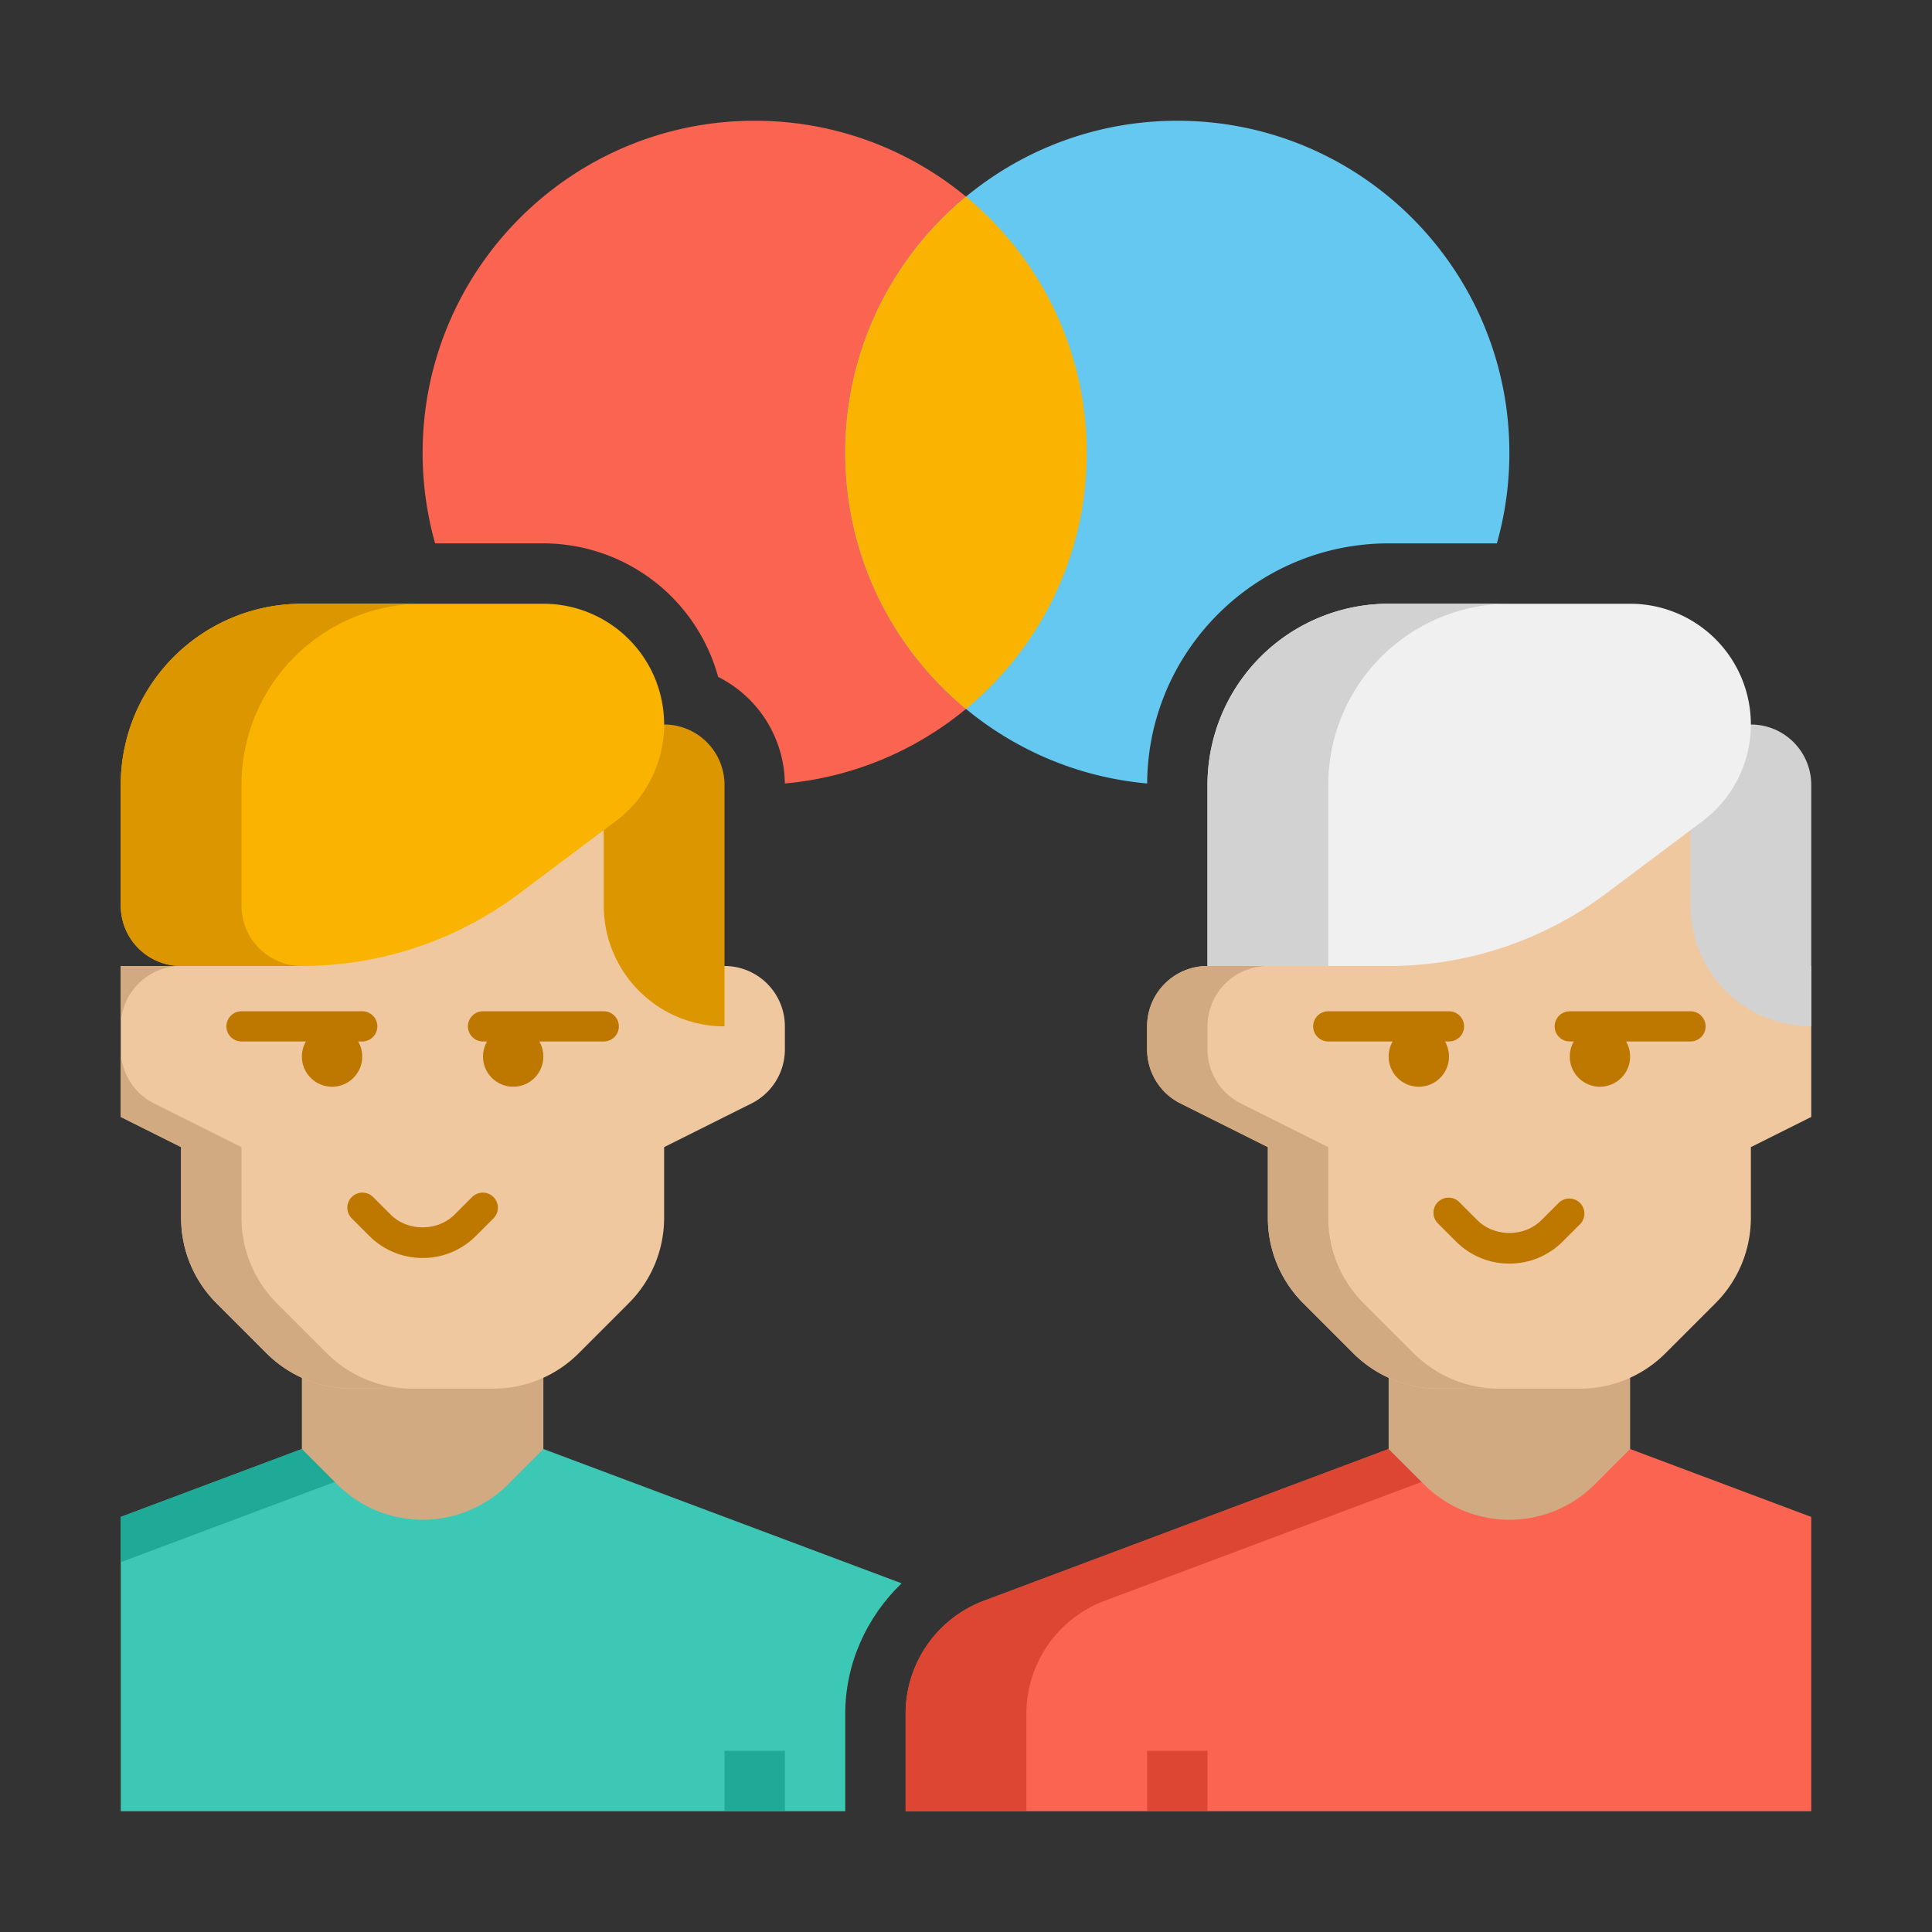 <svg viewBox="0 0 64 64" xmlns="http://www.w3.org/2000/svg"><rect x="0" y="0" width="64" height="64" fill="#333333" stroke="none"/><g><path d="M25 4c-6.075 0-11 4.925-11 11a11 11 0 0 0 .414 3H18a6.01 6.01 0 0 1 5.789 4.423 4.004 4.004 0 0 1 2.21 3.531C31.606 25.449 36 20.738 36 15c0-6.075-4.925-11-11-11z" fill="#fa6450"></path><path d="M46 18h3.586A11 11 0 0 0 50 15c0-6.075-4.925-11-11-11S28 8.925 28 15c0 5.738 4.394 10.449 10.001 10.954C38.025 21.564 41.604 18 46 18z" fill="#64c8f0"></path><path d="M28 15c0 3.416 1.557 6.468 4 8.486 2.443-2.018 4-5.07 4-8.486s-1.557-6.468-4-8.486c-2.443 2.018-4 5.07-4 8.486z" fill="#fab400"></path><path d="M18 48h-8l-6 2.25V60h24v-3.228c0-1.661.709-3.21 1.867-4.322z" fill="#3cc8b4"></path><path d="M4 51.75 14 48h-4l-6 2.25z" fill="#1eaa96"></path><path d="M18 48v-6h-8v6l1.172 1.172a4 4 0 0 0 5.657 0z" fill="#d2aa82"></path><path d="M24 32h-2v-4.187a4 4 0 0 0-4.063-4l-8 .125a4 4 0 0 0-3.937 4V32H4v5l2 1v2.343c0 1.061.421 2.078 1.172 2.828l1.657 1.657A3.995 3.995 0 0 0 11.657 46h4.686a3.995 3.995 0 0 0 2.828-1.172l1.657-1.657A4.001 4.001 0 0 0 22 40.343V38l2.894-1.447A2 2 0 0 0 26 34.764V34a2 2 0 0 0-2-2z" fill="#f0c8a0"></path><path d="M60 50.25 54 48h-8l-13.404 5.027A3.999 3.999 0 0 0 30 56.772V60h30z" fill="#fa6450"></path><g fill="#be7800"><path d="M12 34.5H8a.5.5 0 0 1 0-1h4a.5.5 0 0 1 0 1z" fill="#be7800"></path><circle cx="11" cy="35" fill="#be7800" r="1"></circle><path d="M20 34.5h-4a.5.5 0 0 1 0-1h4a.5.5 0 0 1 0 1z" fill="#be7800"></path><circle cx="17" cy="35" fill="#be7800" r="1"></circle></g><path d="M24 34a4 4 0 0 1-4-4v-6h2a2 2 0 0 1 2 2z" fill="#dc9600"></path><path d="M4 30v-4a6 6 0 0 1 6-6h8a4 4 0 0 1 2.4 7.2l-3.2 2.4A12 12 0 0 1 10 32H6a2 2 0 0 1-2-2z" fill="#fab400"></path><path d="M8 30v-4a6 6 0 0 1 6-6h-4a6 6 0 0 0-6 6v4a2 2 0 0 0 2 2h4a2 2 0 0 1-2-2z" fill="#dc9600"></path><path d="M24 58h2v2h-2z" fill="#1eaa96"></path><path d="M36.596 53.027 50 48h-4l-13.404 5.027A3.999 3.999 0 0 0 30 56.772V60h4v-3.228a3.999 3.999 0 0 1 2.596-3.745z" fill="#dc4632"></path><path d="M54 48v-6h-8v6l1.172 1.172a4 4 0 0 0 5.657 0z" fill="#d2aa82"></path><path d="M60 32h-2v-4.187a4 4 0 0 0-4.063-4l-8 .125a4 4 0 0 0-3.937 4V32h-2a2 2 0 0 0-2 2v.764a2 2 0 0 0 1.106 1.789L42 38v2.343c0 1.061.421 2.078 1.172 2.828l1.657 1.657A4.001 4.001 0 0 0 47.657 46h4.686a3.995 3.995 0 0 0 2.828-1.172l1.657-1.657A4.001 4.001 0 0 0 58 40.343V38l2-1z" fill="#f0c8a0"></path><path d="M45.172 43.172A4 4 0 0 1 44 40.343V38l-2.894-1.447A2 2 0 0 1 40 34.764V34a2 2 0 0 1 2-2h-2a2 2 0 0 0-2 2v.764a2 2 0 0 0 1.106 1.789L42 38v2.343c0 1.061.421 2.078 1.172 2.828l1.657 1.657A4.001 4.001 0 0 0 47.657 46h2a3.995 3.995 0 0 1-2.828-1.172z" fill="#d2aa82"></path><path d="M48 34.5h-4a.5.5 0 0 1 0-1h4a.5.5 0 0 1 0 1z" fill="#be7800"></path><circle cx="47" cy="35" fill="#be7800" r="1"></circle><path d="M56 34.5h-4a.5.5 0 0 1 0-1h4a.5.5 0 0 1 0 1z" fill="#be7800"></path><circle cx="53" cy="35" fill="#be7800" r="1"></circle><path d="M60 34a4 4 0 0 1-4-4v-6h2a2 2 0 0 1 2 2z" fill="#d2d2d2"></path><path d="M40 32v-6a6 6 0 0 1 6-6h8a4 4 0 0 1 2.4 7.2l-3.2 2.4A12 12 0 0 1 46 32z" fill="#f0f0f0"></path><path d="M50 20h-4a6 6 0 0 0-6 6v6h4v-6a6 6 0 0 1 6-6z" fill="#d2d2d2"></path><path d="M38 58h2v2h-2z" fill="#dc4632"></path><path d="M50 41.858c-.668 0-1.296-.26-1.768-.732l-.585-.585a.5.5 0 1 1 .706-.707l.586.585c.567.566 1.555.566 2.122 0l.586-.585a.5.5 0 0 1 .706.707l-.586.585a2.476 2.476 0 0 1-1.767.732z" fill="#be7800"></path><path d="M6 32H4v2a2 2 0 0 1 2-2zM10.828 44.828l-1.657-1.657A3.999 3.999 0 0 1 8 40.343V38l-2.894-1.447A2 2 0 0 1 4 34.764V37l2 1v2.343c0 1.061.421 2.078 1.172 2.828l1.657 1.657A3.995 3.995 0 0 0 11.657 46h2a4 4 0 0 1-2.829-1.172z" fill="#d2aa82"></path><path d="M14 41.672c-.668 0-1.296-.26-1.768-.732l-.586-.586a.5.5 0 0 1 .707-.707l.586.586c.566.566 1.555.566 2.121 0l.586-.586a.5.5 0 0 1 .707.707l-.586.586a2.48 2.48 0 0 1-1.767.732z" fill="#be7800"></path></g></svg>